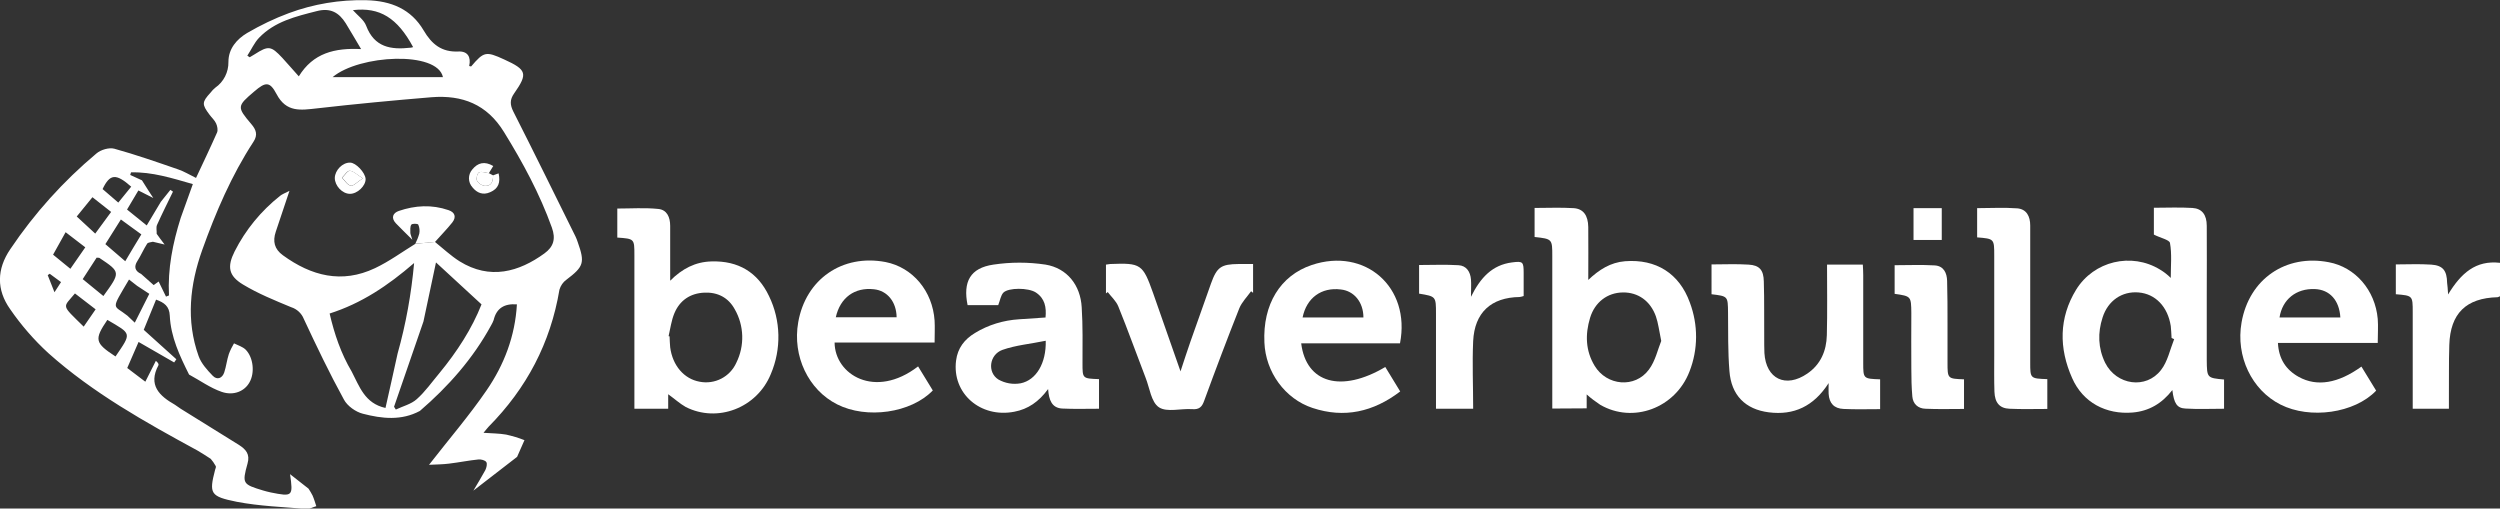 <?xml version="1.0" encoding="utf-8"?>
<!-- Generator: Adobe Illustrator 23.0.3, SVG Export Plug-In . SVG Version: 6.00 Build 0)  -->
<svg version="1.1" id="Layer_1" xmlns="http://www.w3.org/2000/svg" xmlns:xlink="http://www.w3.org/1999/xlink" x="0px" y="0px"
	 viewBox="0 0 1257.5 255.8" style="enable-background:new 0 0 1257.5 255.8;" xml:space="preserve">
<rect x="0" y="0" width="1257.5" height="255.8" fill="#333333" stroke="none"/>
<style type="text/css">
	.st0{fill:#FFFFFF;}
</style>
<title>Beaver Builder</title>
<path class="st0" d="M106,230.8c-2.2-1.4-4.4-2.9-6.7-4.2c-26.3-14.3-52.5-28.9-75-49c-7.2-6.6-13.7-14.1-19.2-22.1
	c-6.9-9.7-6.8-20.1,0.1-30.2c12.1-18,26.7-34.2,43.3-48.1c2.2-1.9,6.4-3.1,9-2.4c10.8,3,21.4,6.7,32.1,10.4c3,1,5.7,2.7,9,4.3
	c3.6-7.7,7.2-15.2,10.6-22.9c0.5-1.2,0.1-3.2-0.5-4.5c-0.7-1.6-2.2-2.9-3.3-4.4c-3.9-5.2-3.9-6.3,0.5-11.1c0.7-0.9,1.5-1.8,2.4-2.5
	c4.2-2.9,6.7-7.8,6.6-13c0-6.6,4.2-11.4,9.4-14.5c6.7-3.9,13.7-7.3,21-10c12.4-4.6,25.6-6.8,38.9-6.5c12.6,0.3,22.6,4.5,28.9,15.2
	c4.1,7,9.1,11,17.5,10.6c4.7-0.2,6.4,2.8,5.4,7.3c0.5,0.1,1,0.3,1,0.2c6.4-7.5,7.4-7.7,16.6-3.5c11.4,5.2,12,7.1,5,17.1
	c-2.2,3.1-2.1,5.7-0.4,9.1C268.8,77,279.1,98,289.5,119c0.4,0.9,0.8,1.8,1.1,2.8c3.7,10.4,3,12.3-5.7,18.9c-1.7,1.2-2.9,3-3.5,5
	c-4.5,26.8-16.5,49.6-35.6,68.9c-0.7,0.7-1.2,1.5-2.6,3.1c4.4,0.3,7.9,0.3,11.4,0.9c3.1,0.7,6.2,1.6,9.2,2.8l-3.7,8.4l-22,17
	c2-3.4,4.1-6.8,6-10.3c0.6-1.2,1.1-3.2,0.5-4.1s-2.6-1.4-3.9-1.3c-4.9,0.5-9.8,1.5-14.8,2.1c-3.1,0.4-6.3,0.4-10.1,0.6
	c10.1-13,20.2-24.7,28.9-37.4c8.9-12.9,14.4-27.4,15.3-43.3c-6.4-0.5-10.3,2-11.7,7.9c-0.3,0.9-0.8,1.8-1.3,2.7
	c-9.1,16.7-21.5,30.7-35.8,43c-9.3,5-19.1,3.9-28.7,1.4c-3.6-0.9-7.8-3.9-9.5-7.1c-7.3-13.3-13.8-26.9-20.2-40.6
	c-1.1-2.8-3.5-5-6.4-5.9c-8.2-3.4-16.6-6.8-24.2-11.4c-7.3-4.4-8-9-4.2-16.6c5.5-10.9,13.3-20.4,22.9-28c1-0.8,2.3-1.3,4.7-2.5
	c-2.6,7.8-4.8,14.2-6.9,20.6c-1.6,4.8-0.7,8.7,3.6,11.8c14.3,10.4,29.6,14.4,46.3,6.5c7.2-3.4,13.7-8.2,20.4-12.3l9.8-0.9
	c4.1,3.3,7.9,6.9,12.3,9.7c15.4,9.6,30,5.3,42.7-3.9c4.7-3.4,5.8-7.4,3.8-13c-6.1-17-14.6-32.7-24.1-48.1c-8.6-14-21-18.7-36.4-17.5
	c-19.2,1.6-38.4,3.4-57.6,5.6c-8.2,0.9-15.5,2.2-20.4-7.2c-3.4-6.4-5.5-6.2-11.2-1.3c-8.7,7.4-8.8,7.8-1.5,16.4
	c2.4,2.8,3.4,5.4,1.1,8.9c-11.1,17-19,35.5-25.8,54.5c-6.2,17.4-8.2,35.4-1.8,53.3c1.3,3.7,4.3,7,7.1,9.9c2.2,2.3,4.8,1.3,5.8-1.7
	s1.3-6.2,2.3-9.2c0.7-1.9,1.6-3.7,2.6-5.4c2,1,4.4,1.7,5.9,3.2c3.9,4,4.6,11.7,1.9,16.4c-2.4,4.4-7.9,6.9-14,4.8
	c-5.8-2-11-5.8-16.4-8.7c-4.7-9.4-9.2-18.9-9.7-29.6c-0.2-4.8-2.8-6.6-6.9-8.1c-2.1,5.2-4.2,10.2-6.2,15.2l16.4,14.8l-1.1,1.6
	L69.7,172c-1.9,4.4-3.8,8.8-5.7,13.1l9.1,6.9c2-4,3.6-7.2,5.3-10.5c1.2,1,1.5,1.7,1.3,2.2c-5.3,10,0.4,15.4,8.3,19.9
	c1,0.6,1.9,1.4,2.9,2c9.8,6.1,19.5,12.1,29.3,18.2c3.4,2.2,5.7,4.6,4.3,9.4c-2.8,10.1-2.4,10.4,7.8,13.5c1.3,0.4,2.6,0.7,3.9,1
	c11,2.2,11.3,2,9.7-9.2l9.3,7.3c0.7,1.1,1.4,2.2,2,3.4c0.8,1.8,1.3,3.6,1.9,5.4c-1.7,0.5-3.4,1.5-5,1.4c-11.7-1-23.6-1.4-35-3.6
	c-13.4-2.7-14-4.1-10.9-16.1c0.2-0.6,0.6-1.5,0.3-1.9C107.7,233,106.9,231.8,106,230.8z M69,143.8l-4.1-3.2
	c-9.4,16-8.1,12.4-0.8,18.2l3.7,3.5l7.3-14.5L69,143.8z M71,137.8l6.3,5.6l2.5-1.8l3.7,7.6l1.5-0.6c-0.7-13.4,1.9-26.3,5.9-39
	c2-5.6,4-11.1,6.1-17c-10.5-3-20.5-6.2-31.1-5.9L65.5,88l5.9,2.7c0.9,1.5,2,3.2,3.1,4.9c0.9,1.3,1.8,2.7,2.6,4l-7.5-3.8
	c-1.9,3.2-3.7,6.3-5.7,9.6l9.9,8c2.6-4.3,4.8-8.1,7.1-11.9l4.8-6l1.3,0.9c-2.7,5.6-5.5,11.1-8,16.7c-0.6,1.3-0.1,3-0.2,4.5
	c1,1.4,2,2.8,4,5.4l-5.9-1.4c-1,0.3-2.5,0.3-2.9,1c-1.8,2.8-3.1,5.9-4.9,8.7S67.8,136.3,71,137.8L71,137.8z M213,161.7l-14.8,42.9
	l0.9,1.4c3.6-1.7,7.7-2.7,10.5-5.2c4.3-3.8,7.7-8.7,11.4-13.1c8.9-10.8,16.4-22.4,21.2-34.6L219.3,132L213,161.7z M200,177.8
	c4.2-14.9,6.9-30.1,8.3-45.5c-13.2,11.4-26.5,20.3-42.5,25.4c2.4,10.3,5.7,20.1,11.1,29.2c3.9,7.4,6.5,16,17,18.3
	C196,195.7,198.1,186.7,200,177.8L200,177.8z M181.7,24.8c-3.1-5.2-5.4-9.2-7.8-13.1c-3.4-5.4-7.7-7.9-14.6-6.1
	c-10.6,2.7-21.1,5.2-29,13.4c-2.4,2.5-3.9,6-5.9,9l1.2,0.8c0.8-0.5,1.7-1,2.5-1.5c6.9-4.4,8.2-4.3,13.9,1.8c2.7,2.9,5.2,5.9,8.3,9.3
	c7.2-11.7,18-14.4,31.5-13.7L181.7,24.8z M167.3,38.8h55.5C220,25.5,180.7,27.5,167.3,38.8z M207.8,23.7C199.9,9,191,3.5,177.5,5.1
	c2.4,2.7,5.6,4.9,6.7,7.9c4.1,10.8,12.4,12.1,22.2,11C206.8,24,207.1,23.9,207.8,23.7z M63,131.4c2.9-4.9,5.4-9.1,8.1-13.5
	l-10.3-7.5L53,122.8L63,131.4z M41.6,140.4l10.4,8.5c8.7-12,8.7-12-1.9-19.1c-0.2-0.2-0.6-0.1-1.5-0.2L41.6,140.4z M58.1,179.3
	c8.2-12,8.2-11.2-4.1-18.4C47.3,170.8,47.7,172.5,58.1,179.3L58.1,179.3z M46.5,99.2l-7.9,9.7l9.3,8.6l8-10.9L46.5,99.2z M33,116.8
	l-6.3,11.3l8.7,7.1l7.5-10.8L33,116.8z M37.7,147.6c-6.1,7.4-7.2,5.3,4.4,16.7l6-8.7L37.7,147.6z M66,93.9
	c-7.7-6.8-10.7-6.5-14.4,1.2l7.9,6.8L66,93.9z M25,137.7l-1,0.7c1,2.6,2.1,5.2,3.4,8.6c1.4-2.1,2.3-3.5,3.3-5.1L25,137.7z"/>
<path class="st0" d="M1118.7,190.9v14.7c-6.5,0-13,0.3-19.4-0.1c-4.3-0.2-5.8-2.6-6.6-9.3c-5.3,6.8-11.8,10.6-20,11.3
	c-13.3,1.1-25-5-30.4-17.3c-6.7-15-6.7-30.3,2-44.5c8.9-14.4,27.8-18.9,42.2-10.1c2,1.2,3.8,2.6,5.4,4.2c0-6.3,0.6-12.1-0.4-17.6
	c-0.3-1.6-4.8-2.5-8.1-4.2v-13.5c6.5,0,13-0.3,19.4,0.1c4.8,0.3,7.2,3.4,7.2,9c0.1,11.5,0,23,0,34.5v33
	C1110.1,190.1,1110.1,190.1,1118.7,190.9z M1093.6,170.6l-1.3-0.6c-0.1-2-0.2-4-0.4-6c-1.5-9.7-7.7-16.2-16.2-16.9
	c-8.3-0.7-15.4,4.1-18.1,12.6c-2.5,7.7-2.3,15.4,1.3,22.8c5.7,11.3,20.6,13.4,28.1,3.6C1090.3,181.9,1091.5,175.9,1093.6,170.6
	L1093.6,170.6z"/>
<path class="st0" d="M336.1,198.3v7.3h-17v-77.3c0-8.2,0-8.2-8.6-8.8v-14.6c6.8,0,13.8-0.5,20.6,0.2c4.4,0.4,6,4.2,6,8.5v27.6
	c6-6,12.6-9.5,20.8-9.7c13.4-0.4,23.2,5.4,28.9,17.4c6,12.3,6.3,26.7,0.9,39.3c-7,17.1-26.9,24.6-42.8,16.5
	C341.9,203,339.3,200.6,336.1,198.3z M336.3,169.1l0.5,0.1c0.1,1.8,0.1,3.7,0.3,5.5c1.2,9.2,7,15.9,14.8,17.3
	c7.6,1.5,15.3-2.4,18.5-9.6c4.2-8.5,3.9-18.6-0.8-26.8c-3.2-5.9-8.6-8.7-15.3-8.4c-7.1,0.3-12.4,3.9-15.1,10.4
	C337.7,161.2,337.2,165.2,336.3,169.1z"/>
<path class="st0" d="M780.8,205.5v-76.6c0-8.7,0-8.7-8.9-9.7v-14.6c6.8,0,13.2-0.3,19.6,0.1c4.9,0.3,7.3,3.6,7.4,9.5
	c0.1,8.6,0,17.3,0,26.6c5.5-5.2,11.2-8.8,18.5-9.4c15.6-1.2,27.3,6.1,32.6,20.8c4.2,11.2,4.2,23.5-0.2,34.7
	c-7.1,18.4-28.4,26.3-44.9,16.7c-2.4-1.6-4.7-3.3-6.8-5.2v7L780.8,205.5z M835.6,171.5c-1.1-5.3-1.5-9-2.7-12.4
	c-2.8-7.8-9-12.1-16.6-12c-7.8,0.1-14.1,4.9-16.5,12.8c-2.5,8.3-2.3,16.5,2.3,24.1c6.1,10.1,20.3,11.4,27.3,1.9
	C832.7,181.5,833.9,175.6,835.6,171.5z"/>
<path class="st0" d="M919,133.1h18c0.1,1.8,0.2,3.5,0.2,5.3c0,14.7,0,29.3,0,44c0,8.1,0,8.1,8.5,8.4v15c-6.2,0-12.3,0.2-18.4-0.1
	c-4.8-0.2-7.2-2.9-7.5-7.6c-0.1-1.4,0-2.9,0-5.4c-7.5,11.7-17.5,16.3-30.1,14.7c-11.8-1.5-18.9-8.6-19.8-20.8
	c-0.8-9.8-0.6-19.6-0.7-29.4c-0.1-8.2,0-8.2-8.3-9.2V133c6.4,0,12.5-0.3,18.6,0.1c5.5,0.3,7.6,2.7,7.7,8.5c0.3,9.5,0.1,19,0.2,28.5
	c0,2.5,0,5,0.1,7.5c0.8,13,10.7,17.8,21.6,10.3c6.7-4.6,9.6-11.4,9.8-19.3C919.2,157,919,145.3,919,133.1z"/>
<path class="st0" d="M552.8,190.7v14.9c-6.3,0-12.5,0.2-18.5-0.1c-5.2-0.3-6.7-4.2-7.1-9.8c-4.7,6.4-10.1,10.1-17,11.4
	c-17,3.3-31.4-9.2-29.3-25.7c0.8-6.3,4.2-10.7,9.5-13.9c6.7-4.1,14.3-6.4,22.2-6.9c4.3-0.3,8.6-0.6,13.3-0.9
	c0.5-5.1-0.3-9.6-4.9-12.6c-3.7-2.4-13.7-2.5-16.3,0.1c-1.3,1.4-1.6,3.7-2.6,6.3h-15.4c-2.4-11.8,1.3-18.7,13-20.4
	c8.7-1.3,17.5-1.3,26.2,0c10.9,1.8,17.6,10.4,18.2,21.5c0.6,9.3,0.4,18.6,0.4,28C544.5,190.4,544.4,190.4,552.8,190.7z M526,171.4
	c-7.7,1.6-15,2.2-21.8,4.6c-6.6,2.4-7.7,11.3-2,14.9c3.4,1.9,7.3,2.6,11.2,1.9C521.2,191.2,526.3,182.7,526,171.4z"/>
<path class="st0" d="M419.8,172.3c0.1,16.1,20.3,28.7,42,12l7.4,12.1c-11,11.4-33.3,14.5-48.1,7c-14.5-7.3-22.6-24.3-19.6-41.3
	c3.8-21.7,22.2-34.4,43.9-30.3c13.7,2.7,23.7,14.6,24.7,29.5c0.2,3.5,0,7,0,11H419.8z M451,159.6c-0.1-7.8-4.7-13.4-11.4-14.1
	c-9.7-1.1-17,4.2-19.2,14.1H451z"/>
<path class="st0" d="M1196,172.5h-50.2c0.4,8,4,13.5,10.5,17.1c9.1,5,19.7,3.3,31.5-5.2c2.5,4.1,5,8.1,7.4,12.1
	c-10.9,11.4-33.3,14.5-48.1,7c-14.5-7.3-22.6-24.3-19.6-41.3c3.8-21.8,22.2-34.5,43.9-30.3c13.3,2.5,23.3,14,24.6,28.5
	C1196.3,164.2,1196,168.2,1196,172.5z M1177.2,159.7c-0.5-8.7-5.4-14-12.8-14.3c-9.4-0.4-16.4,5.2-17.8,14.3H1177.2z"/>
<path class="st0" d="M704.2,172.7h-49.7c2.5,20.1,20.2,25,42.3,11.9l7.5,12.3c-13.5,10.3-28.1,13.6-44.1,8.3
	c-13.9-4.6-23.6-18.1-24.2-32.9c-0.9-19.2,8-33.7,23.8-39C686.6,124.3,709.7,144.4,704.2,172.7z M655.2,159.7h30.6
	c0-7.7-4.7-13.4-11.4-14.1C664.7,144.4,657.2,149.8,655.2,159.7L655.2,159.7z"/>
<path class="st0" d="M556.3,147.6v-14.5c0.7-0.1,1.4-0.2,2.1-0.3c15.5-0.6,16.4,0,21.6,14.6c4.6,13.1,9.2,26.3,13.8,39.4
	c1.6-4.8,3.2-9.9,5-15c3.4-9.7,6.9-19.4,10.3-29.1c3-8.4,5.1-9.8,13.9-9.9c2.3,0,4.6,0,7.3,0v14.5l-1-0.8c-2,2.8-4.6,5.4-5.9,8.5
	c-6.1,15.4-12,31-17.7,46.6c-1.1,3.1-2.5,4.5-6.1,4.2c-5.6-0.4-12.6,1.7-16.6-0.9s-4.7-9.8-6.8-15c-4.6-11.9-8.9-24-13.7-35.8
	c-1.1-2.7-3.5-4.8-5.3-7.2L556.3,147.6z"/>
<path class="st0" d="M1029.8,190.7v15c-6.5,0-12.8,0.2-19-0.1c-5-0.2-7.4-3-7.6-8.6c-0.2-6-0.1-12-0.1-18c0-16.8,0-33.6,0-50.4
	c0-8.5,0-8.5-8.6-9.2v-14.7c6.7,0,13.5-0.4,20.2,0.1c4.7,0.4,6.5,4.1,6.5,8.6c0,8.8,0,17.6,0,26.5c0,14.1,0,28.3,0,42.4
	C1021.2,190.4,1021.2,190.4,1029.8,190.7z"/>
<path class="st0" d="M741,205.6h-18.7v-47.8c0-8.7,0-8.7-8.5-10.1v-14.4c6.7,0,13.3-0.3,19.8,0.1c4,0.2,6,3.3,6.3,7.2
	c0.2,2.4,0,4.8,0,8.7c4.8-9.7,10.7-16,20.6-17.3c5.5-0.7,5.9-0.4,5.9,5.3c0,3.8,0,7.6,0,11.6c-0.6,0.2-1.3,0.4-2,0.5
	c-14.4,0.2-22.7,7.8-23.4,22.2C740.5,182.8,741,193.9,741,205.6z"/>
<path class="st0" d="M1231.4,148.1c6.5-10.7,13.9-17.3,26.1-15.9V149c-0.4,0.2-0.8,0.4-1.2,0.5c-15.8,0.4-23.8,8.1-24.3,24
	c-0.3,9-0.1,18-0.2,27c0,1.6,0,3.2,0,5.1h-18.2V157c0-8.3,0-8.3-8.5-9v-15c5.9,0,11.9-0.3,17.8,0.1s7.9,3,8,9.2
	C1231.1,143.7,1231.2,145.1,1231.4,148.1z"/>
<path class="st0" d="M953,147.8v-14.4c6.8,0,13.5-0.3,20.2,0.1c4.5,0.3,6.1,3.8,6.2,7.8c0.2,7.1,0.2,14.3,0.2,21.5
	c0,6.5,0,13,0,19.5c0,8.2,0,8.2,8.3,8.5v14.9c-6.5,0-13,0.2-19.4-0.1c-3.7-0.1-6.3-2.4-6.6-6.2c-0.4-4.6-0.5-9.3-0.5-13.9
	c-0.1-9.3,0-18.6,0-28C961.3,149,961.3,149,953,147.8z"/>
<path class="st0" d="M976.7,120.7h-14.2v-16h14.2L976.7,120.7z"/>
<path class="st0" d="M208.9,122.6c0.8-1.6,1.5-3.3,2-5.1c0.3-1.5,0.1-3.1-0.5-4.5c-0.3-0.6-3.1-0.6-3.5,0c-0.7,1-0.5,2.7-0.5,4.1
	c0,0.7,0.4,1.4,1,3.5c-3.4-3.4-5.9-5.8-8.3-8.3c-2.6-2.8-1.4-5.2,1.5-6.2c8.2-2.8,16.6-3.3,25-0.4c3.3,1.1,4,3.5,1.9,6.2
	c-2.7,3.4-5.8,6.5-8.7,9.8L208.9,122.6z"/>
<path class="st0" d="M168.4,89.5c0.1-3.9,3.9-7.8,7.7-7.7c2.9,0,7.6,5,7.8,8.2c0.1,3.5-4.2,7.6-8,7.5S168.4,93.4,168.4,89.5z
	 M182.5,89.7c-3.1-1.9-4.8-3.7-6.6-3.8c-1.2-0.1-2.6,2.2-3.9,3.5c1.4,1.4,2.7,3.7,4.4,4C177.8,93.7,179.6,91.6,182.5,89.7
	L182.5,89.7z"/>
<path class="st0" d="M248,88.2l2.8-1c1,4.5,0,7.7-4.3,9.5c-3.6,1.6-6.6,0.3-8.8-2.4c-2.4-2.6-2.4-6.5-0.1-9.1
	c2.7-3.3,6.1-4.3,10.5-1.7c-0.8,1.3-1.5,2.4-2.2,3.6c-1.7-0.2-3.6-1-4.9-0.4c-0.9,0.4-1.6,3.1-1.1,4.1c0.8,1.5,2.3,2.4,3.9,2.7
	C247.2,93.7,248.1,91.2,248,88.2z"/>
<path class="st0" d="M248,88.2c0.1,3-0.8,5.5-4.2,5.3c-1.7-0.3-3.1-1.2-3.9-2.7c-0.5-1.1,0.2-3.7,1.1-4.1c1.3-0.6,3.3,0.2,4.9,0.4
	L248,88.2z"/>
<path class="st0" d="M182.5,89.7c-2.9,1.9-4.7,3.9-6,3.7c-1.7-0.3-3-2.6-4.4-4c1.3-1.2,2.7-3.6,3.9-3.5
	C177.8,86,179.5,87.8,182.5,89.7z"/>
</svg>
